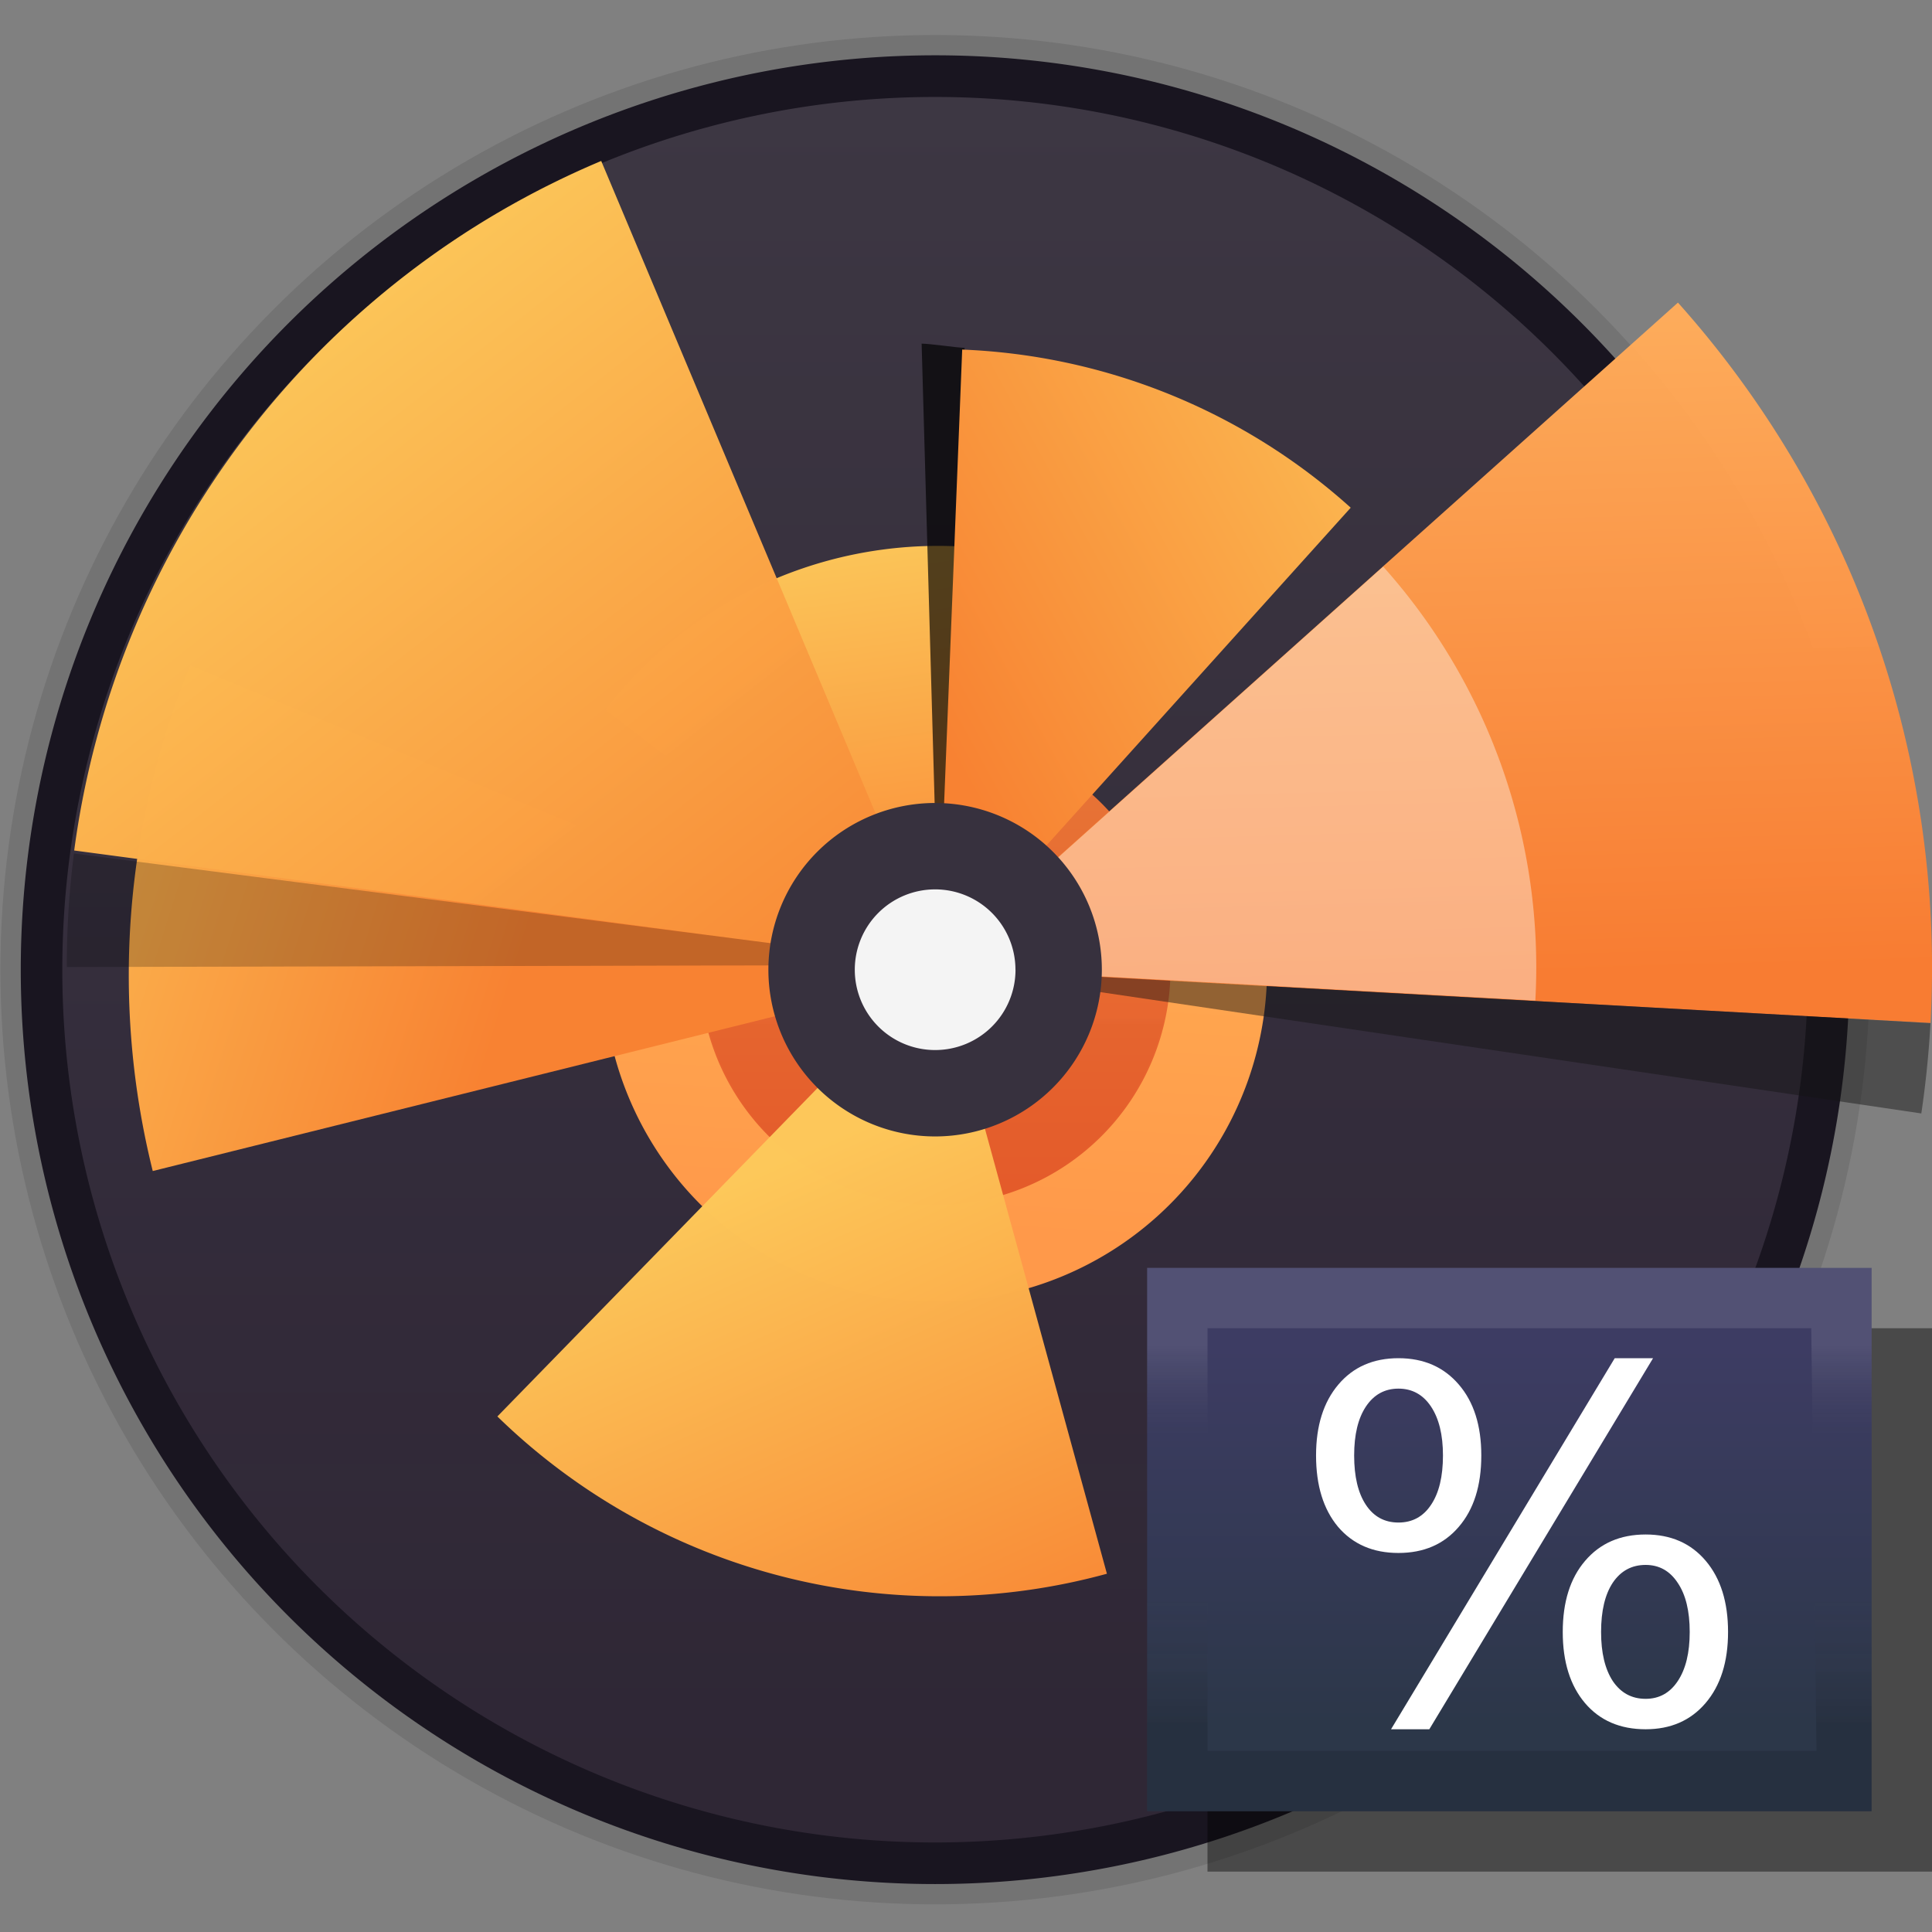 <svg xmlns="http://www.w3.org/2000/svg" xmlns:xlink="http://www.w3.org/1999/xlink" height="32" viewBox="0 0 32 32" width="32"><rect x="0" y="0" width="32" height="32" fill="#808080" stroke="none"/><title>Template icons dark</title><defs><linearGradient id="k"><stop offset="0" stop-color="#4c4553"/><stop offset="1" stop-color="#3b3144" stop-opacity=".969"/></linearGradient><linearGradient id="j"><stop offset="0" stop-color="#3d3743"/><stop offset="1" stop-color="#2f2736" stop-opacity=".969"/></linearGradient><linearGradient id="d"><stop offset="0" stop-color="#f87c32"/><stop offset="1" stop-color="#fdab5a" stop-opacity=".996"/></linearGradient><linearGradient id="i"><stop offset="0" stop-color="#fff" stop-opacity=".125"/><stop offset="1" stop-color="#fff" stop-opacity="0"/></linearGradient><linearGradient id="h"><stop offset="0" stop-color="#fff" stop-opacity=".198"/><stop offset="1" stop-color="#fff" stop-opacity="0"/></linearGradient><linearGradient id="g"><stop offset="0" stop-color="#2c3749"/><stop offset="1" stop-color="#3d3c63"/></linearGradient><linearGradient id="f"><stop offset="0" stop-opacity=".129"/><stop offset=".347" stop-color="#4f4f4f" stop-opacity="0"/><stop offset=".765" stop-color="#8d8d8d" stop-opacity="0"/><stop offset="1" stop-color="#fff" stop-opacity=".104"/></linearGradient><linearGradient id="o"><stop offset="0" stop-opacity=".057"/><stop offset=".909" stop-color="#fff" stop-opacity=".02"/><stop offset="1" stop-color="#fff" stop-opacity=".536"/></linearGradient><linearGradient id="e"><stop offset="0" stop-color="#ff994a"/><stop offset="1" stop-color="#ffb555"/></linearGradient><linearGradient id="n"><stop offset="0" stop-opacity="0"/><stop offset=".887" stop-opacity=".078"/><stop offset="1" stop-color="#fff" stop-opacity=".464"/></linearGradient><linearGradient id="m"><stop offset="0" stop-opacity="0"/><stop offset=".887" stop-opacity=".078"/><stop offset="1" stop-opacity=".188"/></linearGradient><linearGradient id="l"><stop offset="0" stop-opacity=".057"/><stop offset=".909" stop-opacity=".021"/><stop offset="1" stop-opacity=".505"/></linearGradient><linearGradient id="c"><stop offset="0" stop-color="#f88232"/><stop offset="1" stop-color="#fdc85a" stop-opacity=".995"/></linearGradient><linearGradient id="b"><stop offset="0" stop-color="#ed7837" stop-opacity=".974"/><stop offset="1" stop-color="#e45a2a"/></linearGradient><linearGradient id="a"><stop offset="0" stop-color="#403a47"/><stop offset="1" stop-color="#2c2533" stop-opacity=".971"/></linearGradient><linearGradient xlink:href="#f" id="z" x1="187.697" y1="190.626" x2="187.697" y2="176.858" gradientUnits="userSpaceOnUse" gradientTransform="matrix(.464 0 0 .461 -93.447 -91.239)"/><linearGradient gradientTransform="matrix(.447 0 0 .447 -90.39 -88.814)" xlink:href="#g" id="y" x1="188" y1="191" x2="188" y2="177" gradientUnits="userSpaceOnUse"/><linearGradient xlink:href="#c" id="x" gradientUnits="userSpaceOnUse" gradientTransform="rotate(-96.838 -13.237 -31.485) scale(.243)" x1="-101.254" y1="-148.008" x2="-84.616" y2="-106.562"/><linearGradient xlink:href="#d" id="w" gradientUnits="userSpaceOnUse" gradientTransform="rotate(-41.818 -111.904 84.734) scale(.344)" x1="104.202" y1="237.968" x2="124.46" y2="214.022"/><linearGradient xlink:href="#c" id="v" gradientUnits="userSpaceOnUse" gradientTransform="rotate(74.668 18.834 -99.07) scale(.344)" x1="295.286" y1="-123.22" x2="267.135" y2="-118.871"/><linearGradient xlink:href="#c" id="u" gradientUnits="userSpaceOnUse" gradientTransform="rotate(-172.407 -27.004 -34.627) scale(.344)" x1="-112.967" y1="-156.148" x2="-80.17" y2="-124.045"/><linearGradient xlink:href="#c" id="t" gradientUnits="userSpaceOnUse" gradientTransform="rotate(-142.434 -16.327 -20.893) scale(.165)" x1="-112.967" y1="-156.148" x2="-80.17" y2="-124.045"/><linearGradient xlink:href="#c" id="s" gradientUnits="userSpaceOnUse" gradientTransform="scale(-.32) rotate(-13.969 782.935 -733.706)" x1="-95.591" y1="-143.575" x2="-67.254" y2="-126.208"/><linearGradient xlink:href="#b" id="r" x1="159.873" y1="151.837" x2="159.873" y2="167.94" gradientUnits="userSpaceOnUse" gradientTransform="matrix(.478 0 0 .478 -92.991 -92.418)"/><linearGradient gradientTransform="matrix(.344 0 0 .344 -71.582 -71.009)" xlink:href="#e" id="q" x1="161.189" y1="172.735" x2="162.769" y2="145.544" gradientUnits="userSpaceOnUse"/><linearGradient xlink:href="#j" id="p" x1="158.551" y1="120" x2="158.551" y2="196.51" gradientUnits="userSpaceOnUse" gradientTransform="matrix(.359 0 0 .359 -73.996 -73.422)"/></defs><g transform="translate(32 32)"><circle r="15.481" cy="-15.939" cx="-16.512" style="isolation:auto;mix-blend-mode:normal;marker:none" color="#000" display="block" overflow="visible" fill-opacity=".104" paint-order="fill markers stroke"/><path style="isolation:auto;mix-blend-mode:normal;marker:none" d="M-1.367-15.939A15.144 15.144 0 0 1-16.512-.794 15.144 15.144 0 0 1-31.656-15.94a15.144 15.144 0 0 1 15.144-15.144A15.144 15.144 0 0 1-1.367-15.939z" color="#000" display="block" overflow="visible" fill="#191520" paint-order="fill markers stroke"/><path style="isolation:auto;mix-blend-mode:normal;marker:none" d="M-2.056-15.939A14.456 14.456 0 0 1-16.512-1.483a14.456 14.456 0 0 1-14.456-14.456 14.456 14.456 0 0 1 14.456-14.455A14.456 14.456 0 0 1-2.056-15.94z" color="#000" display="block" overflow="visible" fill="url(#p)" paint-order="fill markers stroke"/><path style="isolation:auto;mix-blend-mode:normal;marker:none" d="M-11.827-15.939a4.685 4.685 0 0 1-3.647 4.569 4.685 4.685 0 0 1-5.262-2.544 4.685 4.685 0 0 1 1.314-5.696l2.91 3.671z" color="#000" display="block" overflow="visible" fill="none" stroke="url(#q)" stroke-width="1.626" stroke-miterlimit="4.6" paint-order="fill markers stroke"/><path style="isolation:auto;mix-blend-mode:normal;marker:none" d="M-13.524-15.939a2.988 2.988 0 0 1-2.988 2.988 2.988 2.988 0 0 1-2.987-2.988 2.988 2.988 0 0 1 2.987-2.987 2.988 2.988 0 0 1 2.988 2.987z" color="#000" display="block" overflow="visible" fill="none" stroke="url(#r)" stroke-width="1.821" stroke-miterlimit="4.6" paint-order="fill markers stroke"/><path style="isolation:auto;mix-blend-mode:normal;marker:none" d="M-29.47-12.604a13.433 13.433 0 0 1 .622-8.374l12.414 5.131z" color="#000" display="block" overflow="visible" fill="url(#s)" paint-order="fill markers stroke"/><path style="isolation:auto;mix-blend-mode:normal;marker:none" d="M-21.972-20.244a6.952 6.952 0 0 1 6.378-2.66l-.867 6.899z" color="#000" display="block" overflow="visible" fill="url(#t)" paint-order="fill markers stroke"/><path style="isolation:auto;mix-blend-mode:normal;marker:none" d="M-30.771-17.913a14.462 14.462 0 0 1 8.729-11.421l5.606 13.331z" color="#000" display="block" overflow="visible" fill="url(#u)" paint-order="fill markers stroke"/><path style="isolation:auto;mix-blend-mode:normal;marker:none" d="M-13.666-5.934a10.49 10.49 0 0 1-10.096-2.605l7.323-7.512z" color="#000" display="block" overflow="visible" fill="url(#v)" paint-order="fill markers stroke"/><path style="isolation:auto;mix-blend-mode:normal;marker:none" d="M-30.893-15.983a14.462 14.462 0 0 1 .118-1.88l14.344 1.846z" color="#000" display="block" overflow="visible" fill-opacity=".219" paint-order="fill markers stroke"/><path style="isolation:auto;mix-blend-mode:normal;marker:none" d="M-4.208-26.988A16.521 16.521 0 0 1-.025-15.056l-16.496-.917z" color="#000" display="block" overflow="visible" fill="url(#w)" paint-order="fill markers stroke"/><path style="isolation:auto;mix-blend-mode:normal;marker:none" d="M-9.09-22.615a9.95 9.95 0 0 1 2.52 7.187l-9.936-.552z" color="#000" display="block" overflow="visible" fill="#fef6f0" fill-opacity=".422" paint-order="fill markers stroke"/><path style="isolation:auto;mix-blend-mode:normal;marker:none" d="M-16.735-26.308c.14 0 .573.065.712.07L-16.443-16z" color="#000" display="block" overflow="visible" fill-opacity=".672" paint-order="fill markers stroke"/><path style="isolation:auto;mix-blend-mode:normal;marker:none" d="M-16.063-26.21a10.223 10.223 0 0 1 6.435 2.619l-6.842 7.596z" color="#000" display="block" overflow="visible" fill="url(#x)" paint-order="fill markers stroke"/><path style="isolation:auto;mix-blend-mode:normal;marker:none" d="M-.025-15.054a16.521 16.521 0 0 1-.152 1.496l-16.344-2.415z" color="#000" display="block" overflow="visible" fill="#141414" fill-opacity=".463" paint-order="fill markers stroke"/><path style="isolation:auto;mix-blend-mode:normal;marker:none" d="M-13.75-15.939a2.762 2.762 0 0 1-2.762 2.762 2.762 2.762 0 0 1-2.761-2.762 2.762 2.762 0 0 1 2.761-2.761 2.762 2.762 0 0 1 2.762 2.761z" color="#000" display="block" overflow="visible" fill="#37313e" paint-order="fill markers stroke"/><path style="isolation:auto;mix-blend-mode:normal;marker:none" d="M-15.18-15.939a1.33 1.33 0 0 1-1.332 1.331 1.33 1.33 0 0 1-1.33-1.33 1.33 1.33 0 0 1 1.33-1.331 1.33 1.33 0 0 1 1.331 1.33z" color="#000" display="block" overflow="visible" fill="#fff" fill-opacity=".943" paint-order="fill markers stroke"/><path style="isolation:auto;mix-blend-mode:normal;marker:none" d="M-12-10H0v9h-12z" color="#000" display="block" overflow="visible" fill-opacity=".427" paint-order="fill markers stroke"/><path style="isolation:auto;mix-blend-mode:normal;marker:none" d="M-13-11h12v9h-12z" color="#000" display="block" overflow="visible" fill="url(#y)" paint-order="fill markers stroke"/><path style="line-height:1000%" d="M-4.743-6.08q-.345 0-.544.294-.194.293-.194.817 0 .516.194.813.199.294.544.294.337 0 .532-.294.198-.297.198-.813 0-.52-.198-.813-.195-.298-.532-.298zm0-.504q.627 0 .996.437.369.436.369 1.178t-.373 1.178q-.37.433-.992.433-.635 0-1.004-.433-.369-.436-.369-1.178 0-.746.37-1.178.372-.437 1.003-.437zM-8.837-9q-.342 0-.54.298-.194.293-.194.809 0 .524.194.817.194.294.54.294.345 0 .54-.294.197-.293.197-.817 0-.512-.198-.81Q-8.496-9-8.838-9zm3.582-.504h.635l-3.706 6.146h-.634zm-3.582 0q.626 0 1 .437.372.432.372 1.174 0 .75-.373 1.182-.369.433-1 .433-.63 0-1-.433-.364-.436-.364-1.182 0-.738.369-1.174.369-.437.996-.437z" font-family="sans-serif" letter-spacing="0" word-spacing="0" fill="#fff"/><path style="line-height:normal;font-variant-ligatures:normal;font-variant-position:normal;font-variant-caps:normal;font-variant-numeric:normal;font-variant-alternates:normal;font-feature-settings:normal;text-indent:0;text-align:start;text-decoration-line:none;text-decoration-style:solid;text-decoration-color:#000;text-transform:none;text-orientation:mixed;shape-padding:0;isolation:auto;mix-blend-mode:normal;marker:none" d="M-13-11v9h12v-9zm1 1h10l.087 7H-12z" color="#000" font-weight="400" font-family="sans-serif" white-space="normal" display="block" overflow="visible" fill="url(#z)" paint-order="fill markers stroke"/></g></svg>